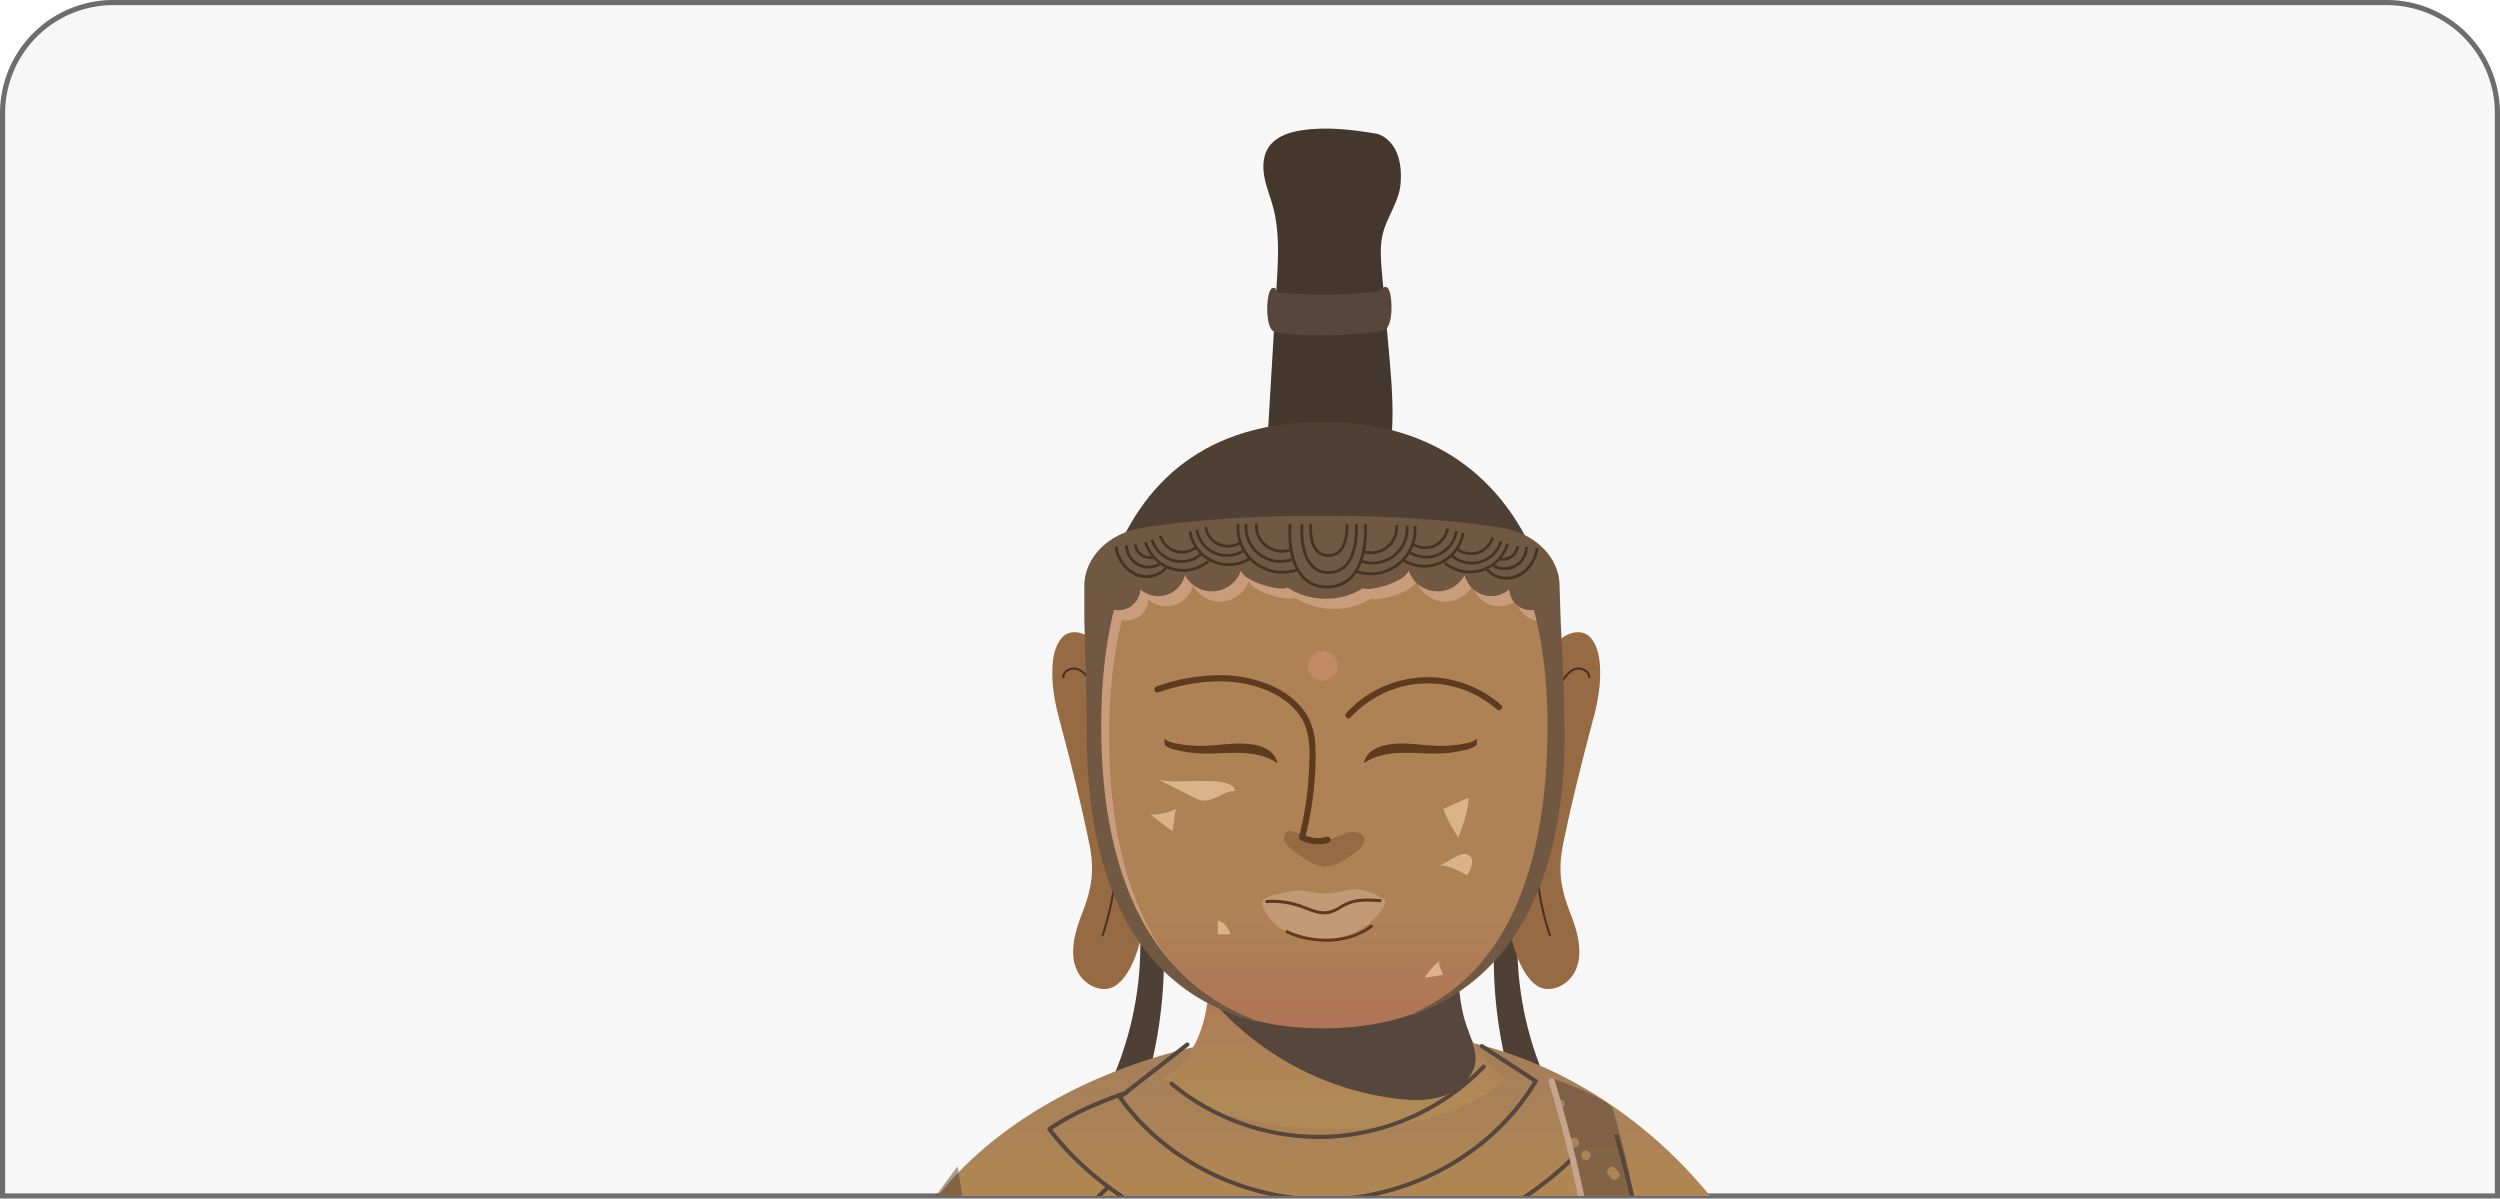 <svg xmlns="http://www.w3.org/2000/svg" width="967.99" height="464.062"><defs><linearGradient id="b" x1=".5" y1=".847" x2=".5" y2="-.096" gradientUnits="objectBoundingBox"><stop offset=".01" stop-color="#af7356"/><stop offset=".52" stop-color="#c79545"/><stop offset="1" stop-color="#9a7761"/></linearGradient><linearGradient id="c" x1=".5" y1=".142" x2=".5" y2=".831" gradientUnits="objectBoundingBox"><stop offset=".01" stop-color="#af7356"/><stop offset="1" stop-color="#af8956"/></linearGradient><linearGradient id="d" x1=".5" y1="1.025" x2=".5" y2=".746" gradientUnits="objectBoundingBox"><stop offset=".01" stop-color="#af7356"/><stop offset="1" stop-color="#af8256"/></linearGradient><clipPath id="a"><path data-name="패스 14034" d="M43.818.99h880.344a42.843 42.843 0 0 1 42.828 42.828v419.244H.99V43.818A42.855 42.855 0 0 1 43.818.99z" transform="translate(-.99 -.99)" fill="none"/></clipPath></defs><g data-name="그룹 5304"><path data-name="패스 13967" d="M43.823.995h880.344a42.843 42.843 0 0 1 42.828 42.828v419.244h-966V43.823A42.855 42.855 0 0 1 43.823.995z" fill="#f7f7f7" stroke="#6d6d6d" stroke-miterlimit="10" stroke-width="1.99"/><g data-name="그룹 5303" clip-path="url(#a)" transform="translate(.995 .995)"><g data-name="그룹 5302" transform="translate(270.29 48.798)"><path data-name="패스 13968" d="M169.369 300.932a130.237 130.237 0 0 1-9.812 66.773q7.081-1.042 14.162-2.075a178.011 178.011 0 0 0 5.463-53.534z" fill="#4f4035"/><path data-name="패스 13969" d="M317.124 300.932a130.237 130.237 0 0 0 9.812 66.773q-7.081-1.042-14.162-2.075a178.012 178.012 0 0 1-5.463-53.534z" fill="#4f4035"/><path data-name="패스 13970" d="M575.466 422.42c39.963 7.109 76.185 30.674 101.511 62.4s40.1 71.17 45.207 111.447c3.493 27.514 2.7 55.8 10.583 82.4 4.273 14.428 11.05 28.114 14.019 42.866 5.139 25.5-1.437 51.859-.228 77.841a130.478 130.478 0 0 0 20.215 63.7l-481.782 17.2a595.328 595.328 0 0 0 18.33-189.089c-1.028-15.989-2.57-32.739 3.845-47.424s24.888-28.97 24.888-28.97 6.662-41.533 12.039-66.516 18.159-47.615 34.6-67.182c39.335-46.825 104.042-56.656 104.042-56.656l92.736-2z" transform="translate(-284.99 -70.133)" fill="url(#b)"/><g data-name="그룹 5295"><path data-name="패스 13971" d="M166.075 231.227c-2.113-6.186-6.748-19.472-9.508-25.906-1.294-3.065-2.332-5.425-5.111-7.671-2.988-2.474-7.585-3.845-10.821-1.256-4.7 4.2-4.673 12.658-4.33 18.549a80.524 80.524 0 0 0 2.208 12.363c4.207 15.894 8.3 31.816 11.621 47.91 2.684 11.925 1.456 19.044-3.055 30.265-2.379 6.548-4.406 14.295-1.171 20.843 2.474 5.016 9.022 8.67 14.295 5.815 8.356-5.139 11.839-22.622 12.1-31.911l-6.224-68.99z" fill="#966a42"/><path data-name="패스 13972" d="M163.668 243.696a120.788 120.788 0 0 0-12.9-29.047c-1.256-2.046-2.8-4.3-5.12-5.035a4.256 4.256 0 0 0-3.835.828 2.474 2.474 0 0 0-.971 2.265l-.79.114a3.242 3.242 0 0 1 1.247-2.988 5.04 5.04 0 0 1 4.6-.98c2.589.818 4.226 3.207 5.558 5.377a121.3 121.3 0 0 1 12.982 29.237l-.771.228z" fill="#473121"/><path data-name="패스 13973" d="m155.92 312.753-.761-.257a100.8 100.8 0 0 0 5.339-35.252l.8-.019a101.519 101.519 0 0 1-5.387 35.528z" fill="#473121"/></g><path data-name="패스 13974" d="M605.557 435.351s-13.857 19.815-65.6 19.815-66.744-19.815-66.744-19.815 24.535-9.974 15.751-57.931h103.744c-16.94 39.068 12.849 57.931 12.849 57.931z" transform="translate(-294.076 -67.96)" fill="url(#c)"/><path data-name="패스 13975" d="M261.943 2.037C252.331.4 242.49-.79 232.843.647c-4.93.733-10.155 2.427-12.915 6.576-2.179 3.283-2.379 7.538-1.666 11.421s2.246 7.557 3.283 11.354c2.684 9.774 2.1 20.11 1.5 30.227q-1.827 30.936-3.664 61.872a2.115 2.115 0 0 0 2.484 2.836q22.442-.385 44.864 1.066c2.122-13.21.914-26.705-.276-40.03q-1.328-15-2.627-30.008c-.39-4.464-.771-8.994-.067-13.419 1.18-7.414 6.672-13.79 7.262-21.281 1.323-17-9.089-19.234-9.089-19.234z" fill="#44372e"/><path data-name="패스 13976" d="M197.311 336.66a112.911 112.911 0 0 0 72.16 38.948c5.967.714 12.154.923 17.854-.961s10.888-6.224 12.42-12.039c1.466-5.577-2.789-12.515-4.483-19.625a75.694 75.694 0 0 1-1.875-17.122l-96.076 10.79z" fill="#56463b"/><g data-name="그룹 5296"><path data-name="패스 13977" d="M318.389 231.227c2.113-6.186 6.748-19.472 9.508-25.906 1.294-3.065 2.332-5.425 5.111-7.671 2.988-2.474 7.585-3.845 10.821-1.256 4.7 4.2 4.673 12.658 4.33 18.549a80.524 80.524 0 0 1-2.208 12.363c-4.207 15.894-8.3 31.816-11.621 47.91-2.684 11.925-1.456 19.044 3.055 30.265 2.379 6.548 4.406 14.295 1.171 20.843-2.474 5.016-9.022 8.67-14.295 5.815-8.356-5.139-11.839-22.622-12.1-31.911l6.224-68.99z" fill="#966a42"/><path data-name="패스 13978" d="m320.797 243.696-.771-.228a121.294 121.294 0 0 1 12.982-29.237c1.332-2.17 2.969-4.559 5.558-5.377a5.046 5.046 0 0 1 4.6.98 3.251 3.251 0 0 1 1.247 2.988l-.79-.114a2.5 2.5 0 0 0-.971-2.265 4.25 4.25 0 0 0-3.835-.828c-2.322.733-3.864 2.979-5.12 5.035a119.888 119.888 0 0 0-12.9 29.047z" fill="#473121"/><path data-name="패스 13979" d="M328.544 312.753a101.519 101.519 0 0 1-5.387-35.528l.8.019a100.862 100.862 0 0 0 5.339 35.252l-.761.257z" fill="#473121"/></g><path data-name="패스 13980" d="M618.681 234.411c5.844 16.988 8.47 36.594 8.47 57.475 0 64.85-25.363 117.414-93.612 117.414s-91.47-52.564-91.47-117.414c0-22 2.674-42.6 8.88-60.206l167.732 2.731z" transform="translate(-292.573 -60.925)" fill="url(#d)"/><path data-name="패스 13981" d="M158.376 170.765c12.077-34.272 37.507-57.208 82.591-57.208s72.835 24.164 85.141 59.94l-167.732-2.732z" fill="#4f4035"/><path data-name="패스 13982" d="M325.766 184.136a101.127 101.127 0 0 0-1.694-10.669c-.809-4.064-1.685-8.147-2.246-12.268a31.778 31.778 0 0 0-8.651-2.684c-14.752-2.351-37.365-4.635-69.533-4.635s-54.781 2.284-69.533 4.635c-13.067 2.084-22.47 11.563-22.47 22.546v13.37s.933 28.095.933 43.694c0 36.527 10.279 67.82 29.208 88.586 1.8-.276 1.114-.324 2.912-.581-13.81-16.122-26.515-43.532-26.515-90.909 0-16.027 1.532-31.236 4.949-44.959a8.46 8.46 0 0 0 10.192-7.886 10.618 10.618 0 0 0 17.274-5.539 11.844 11.844 0 0 0 21.69-1.78c1.2 4.483 15.675 8.223 18.045 6.624a26.937 26.937 0 0 0 14.79 4.292 26.482 26.482 0 0 0 14.419-4.054c2.3 1.437 16.455-2.379 17.664-6.862a11.844 11.844 0 0 0 21.69 1.78 10.618 10.618 0 0 0 17.274 5.539 8.451 8.451 0 0 0 9.546 7.995c.1.362.171.723.266 1.085a69.455 69.455 0 0 0-.209-7.319z" fill="#c99c7b"/><path data-name="패스 13983" d="m333.027 191.379-.457-14.276c0-10.983-9.4-20.462-22.47-22.546-14.752-2.351-37.365-4.635-69.533-4.635s-54.781 2.284-69.533 4.635c-13.067 2.084-22.47 11.563-22.47 22.546v13.372s.933 28.095.933 43.694c0 55.762 18.159 99.836 66.354 111.828-3.693-3.559-60.749-14.342-60.749-114.73 0-16.027 1.532-31.236 4.949-44.959a8.46 8.46 0 0 0 10.193-7.89 10.618 10.618 0 0 0 17.274-5.539 11.844 11.844 0 0 0 21.69-1.78c1.2 4.483 15.675 8.223 18.045 6.624a26.937 26.937 0 0 0 14.79 4.292 26.482 26.482 0 0 0 14.419-4.054c2.3 1.437 16.455-2.379 17.664-6.862a11.844 11.844 0 0 0 21.69 1.78 10.618 10.618 0 0 0 17.274 5.539 8.451 8.451 0 0 0 9.546 7.994c3.607 13.7 5.263 28.866 5.263 44.855 0 98.266-50.613 108.506-52.964 112.294 42.551-15.019 59.639-56.886 59.639-109.392 0-15.256-1.551-42.79-1.551-42.79z" fill="#705843"/><path data-name="패스 13984" d="M250.37 272.656c-2.141.619-4.092 1.818-6.243 2.389-4.3 1.133-8.822-.4-12.877-2.227-1.361-.609-3-1.247-4.254-.457a2.982 2.982 0 0 0-.866 3.588 7.911 7.911 0 0 0 2.579 3.007 55.986 55.986 0 0 0 6.063 4.264 15.333 15.333 0 0 0 5.663 2.36c4.587.666 8.851-2.237 12.572-5a13.653 13.653 0 0 0 3.131-2.874c3.074-4.349-2.208-6.091-5.767-5.063z" fill="#966a42"/><path data-name="패스 13985" d="M177.154 218.302c13.067-4.473 27.752-6.253 40.934-1.237 5.568 2.113 10.954 5.625 14.228 10.688 3.969 6.12 3.55 13.81 3.236 20.8a125.526 125.526 0 0 1-3.854 25.569 1.23 1.23 0 0 0 .552 1.361 15.167 15.167 0 0 0 10.8 1.066 1.204 1.204 0 0 0-.638-2.322 12.553 12.553 0 0 1-8.946-.828c.181.457.371.9.552 1.361a128.693 128.693 0 0 0 3.807-23.688 101.367 101.367 0 0 0 .181-12.144 25.888 25.888 0 0 0-2.493-10.45c-2.827-5.606-8.061-9.774-13.657-12.41a49.445 49.445 0 0 0-20.976-4.435 75.209 75.209 0 0 0-24.364 4.349c-1.456.495-.828 2.827.638 2.322z" fill="#5e3a1e"/><path data-name="패스 13986" d="M251.648 228.011a41.09 41.09 0 0 1 20.4-12.077 40.616 40.616 0 0 1 36.232 8.965c1.161 1.018 2.865-.676 1.7-1.7a43.711 43.711 0 0 0-23.732-10.535 43 43 0 0 0-36.3 13.657c-1.047 1.142.647 2.846 1.7 1.7z" fill="#5e3a1e"/><path data-name="패스 13987" d="M223.265 245.704c-4.007-2.865-9.317-3.826-14.419-3.978s-10.2.428-15.3.209a49.39 49.39 0 0 1-10.241-1.532c-1.437-.371-2.979-.9-3.7-2.065l.029-2.294c.8 1.133 2.36 1.589 3.816 1.894a49.348 49.348 0 0 0 10.307 1.066c5.1-.01 10.155-.933 15.266-.9 13.962.076 14.257 7.6 14.257 7.6z" fill="#5e3a1e"/><path data-name="패스 13988" d="M256.889 245.704c4.007-2.865 9.317-3.826 14.419-3.978s10.2.428 15.3.209a49.39 49.39 0 0 0 10.241-1.532c1.437-.371 2.979-.9 3.7-2.065l-.029-2.294c-.8 1.133-2.36 1.589-3.816 1.894a49.348 49.348 0 0 1-10.307 1.066c-5.1-.01-10.155-.933-15.266-.9-13.962.076-14.257 7.6-14.257 7.6z" fill="#5e3a1e"/><g data-name="그룹 5297"><path data-name="패스 13989" d="M240.434 296.221c3.16.209 7.214-.733 10.3-1.475 5.2-1.237 13.41 2.674 14.3 4.283s-7.147 14.98-24.735 14.98-22.87-11.63-22.87-14.3 7.785-3.569 10.726-4.33c4.54-1.18 8.147.59 12.268.857z" fill="#c19b76"/><path data-name="패스 13990" d="M219.211 299.866a32.42 32.42 0 0 1 11.839 1.418c3.559 1.075 7.1 3.084 10.916 2.95 3.721-.133 6.319-2.912 9.708-4.026 3.655-1.209 7.6-.933 11.383-.676.771.057.771-1.152 0-1.2-3.664-.247-7.452-.485-11.04.523a19.405 19.405 0 0 0-4.749 2.2 11.1 11.1 0 0 1-5.3 1.98c-3.912.143-7.623-2.075-11.307-3.112a33.251 33.251 0 0 0-11.449-1.256c-.771.057-.771 1.266 0 1.2z" fill="#5e3a1e"/><path data-name="패스 13991" d="M226.749 311.467a30.787 30.787 0 0 0 11.116 3.065 31.761 31.761 0 0 0 18.854-3.1 19.506 19.506 0 0 0 3.407-2.208c.59-.495-.257-1.342-.847-.847a24.7 24.7 0 0 1-9.374 4.416 35.459 35.459 0 0 1-19.054-.961 20.022 20.022 0 0 1-3.483-1.4c-.676-.371-1.285.666-.609 1.037z" fill="#5e3a1e"/></g><circle data-name="타원 27" cx="5.71" cy="5.71" r="5.71" transform="translate(235.171 202.343)" fill="#c18a65"/><path data-name="패스 13992" d="M241.09 415.473c-31.226 0-62.071-15.427-79.412-39.972a.805.805 0 0 1 .162-1.094l26.115-20.4a.8.8 0 1 1 .98 1.266l-25.506 19.929c17.788 24.7 49.566 39.83 81.23 38.6 31.645-1.218 62.014-18.749 77.594-44.731l-20.215-13.124a.805.805 0 0 1 .876-1.351l20.862 13.543a.8.8 0 0 1 .257 1.075c-15.742 26.8-46.872 44.931-79.307 46.178a91.865 91.865 0 0 1-3.636.067z" fill="#56463b"/><path data-name="패스 13993" d="M241.671 437.933c-42.171 0-83.847-19.31-107.259-50.013a.772.772 0 0 1-.152-.609.788.788 0 0 1 .324-.533c11.811-8.451 29.9-14.19 30.084-14.247a.803.803 0 1 1 .485 1.532c-.171.057-17.35 5.51-28.961 13.543 24.117 31.1 67.315 50.156 110.324 48.633 33.805-1.209 67.687-15.513 90.633-38.259a.801.801 0 1 1 1.133 1.133c-23.232 23.022-57.513 37.507-91.708 38.726-1.637.057-3.274.086-4.9.086z" fill="#56463b"/><g data-name="그룹 5298" opacity=".5"><path data-name="패스 13994" d="M369.992 514.88a14.06 14.06 0 0 1-.609-.076.667.667 0 0 1-.133-.029.837.837 0 0 1-.143-.048h-.019a1.684 1.684 0 0 1-1.256.514 1.844 1.844 0 0 1-.038-3.683l.124-.162a1.685 1.685 0 0 1 2.313-.19h.038a1.474 1.474 0 0 1 .295.038 543.78 543.78 0 0 0-.695-26.762c-.714.79-1.437 1.57-2.122 2.389a1.846 1.846 0 0 1-3.15-1.3 1.965 1.965 0 0 1 .542-1.3c1.428-1.713 2.96-3.331 4.445-5-.152-2.5-.324-4.949-.5-7.376a1.91 1.91 0 0 1-.238-3.093c-4.454-55.409-15.9-89.871-15.9-89.871-6.253-5.6-23.707-11.326-23.707-11.326s1.085 2.731 2.779 8.033c.209.029.428.048.628.1a5.276 5.276 0 0 1 1 .381 1.838 1.838 0 0 1 .657 2.522 1.306 1.306 0 0 1-.476.514 1.435 1.435 0 0 1-.628.333 289.263 289.263 0 0 1 3.207 11.563c.038-.019.067-.057.1-.067a1.407 1.407 0 0 1 .714-.162h1.047a1.872 1.872 0 0 1 .933.247l.371.286a1.826 1.826 0 0 1 .476.818l.067.495a1.407 1.407 0 0 1-.162.714 1.348 1.348 0 0 1-.381.59 2.059 2.059 0 0 1-1.3.542h-.99c6.177 25.04 13.7 67.078 14.067 123.981a2.035 2.035 0 0 1 .01 1.618A756.319 756.319 0 0 1 341.11 645c7.357-2.265 12.382-9.327 14.571-16.7a89.186 89.186 0 0 0 3.816-21.833c.971-20.367 8.908-40.934 10.126-61.281.171-2.9.314-5.777.447-8.623l-.124.029a5.293 5.293 0 0 1-1.4.209 1.873 1.873 0 0 1-.933-.247l-.371-.286a1.827 1.827 0 0 1-.476-.818c-.019-.162-.048-.324-.067-.495a1.407 1.407 0 0 1 .162-.714 1.348 1.348 0 0 1 .381-.59 2.059 2.059 0 0 1 1.3-.542h.067a10.032 10.032 0 0 1 1.589-.333q.343-9.165.371-17.921a1.477 1.477 0 0 1-.3.029h-.276zm-11.049-67.829.286-.371a1.774 1.774 0 0 1 2.018-.381 1.348 1.348 0 0 1 .59.381l.048.048.3.3a1.826 1.826 0 0 1 .476.818l.067.495a4 4 0 0 1-1.846 2.893 1.752 1.752 0 0 1-1.751-2.056 1.833 1.833 0 0 1-.381-.695c-.019-.162-.048-.324-.067-.495a1.873 1.873 0 0 1 .247-.933zm.895 14.742a1.847 1.847 0 0 1 0 3.693 1.85 1.85 0 0 1-.001-3.695zm-3.528 70.028a1.656 1.656 0 0 1 0 1.428 1.348 1.348 0 0 1-.381.59c-.076.076-.152.171-.228.247a1.467 1.467 0 0 1-.181.419l-.285.371a1.826 1.826 0 0 1-.818.476c-.162.019-.324.048-.495.067a1.407 1.407 0 0 1-.714-.162 1.347 1.347 0 0 1-.59-.381 2.058 2.058 0 0 1-.542-1.3v-.076c.019-.162.038-.352.067-.514v-.029a2.865 2.865 0 0 1 .228-.562 1.483 1.483 0 0 1 .152-.266 6.6 6.6 0 0 1 .5-.628c.086-.1.181-.181.266-.276a1.826 1.826 0 0 1 .818-.476c.162-.019.324-.048.495-.067a1.873 1.873 0 0 1 .933.247l.371.286a1.4 1.4 0 0 1 .381.59zM342.792 399.37a1.847 1.847 0 0 1 0-3.693 1.847 1.847 0 0 1 0 3.693zm8.309 4.911c-.019-.162-.048-.324-.067-.495a1.873 1.873 0 0 1 .247-.933l.286-.371a1.774 1.774 0 0 1 2.018-.381 1.348 1.348 0 0 1 .59.381 7.458 7.458 0 0 1 .523.571 7.088 7.088 0 0 1 .809 1.19 1.779 1.779 0 0 1 .247.933c-.019.162-.048.324-.067.495a1.879 1.879 0 0 1-.476.818l-.371.285a2.1 2.1 0 0 1-1.418.19 2.109 2.109 0 0 1-1.1-.847 4.661 4.661 0 0 0-.362-.59c-.124-.143-.257-.3-.39-.428a1.827 1.827 0 0 1-.476-.818zm1.884 213.491a1.9 1.9 0 0 1-.542 1.3 1.838 1.838 0 0 1-2.608 0 1.973 1.973 0 0 1-.542-1.3v-3.131a1.9 1.9 0 0 1 .542-1.3 1.838 1.838 0 0 1 2.608 0 1.9 1.9 0 0 1 .542 1.3zm3.721-21.252a2.251 2.251 0 0 1-.1.419 7.417 7.417 0 0 1-.381.895 1.862 1.862 0 0 1-.666.666c-.143.067-.3.124-.438.19a1.9 1.9 0 0 1-.98 0c-.143-.067-.295-.124-.438-.19a1.306 1.306 0 0 1-.514-.476 1.436 1.436 0 0 1-.333-.628 2.1 2.1 0 0 1 .152-1.342c.048-.124.076-.257.114-.381 0-.162.019-.333.019-.495a1.873 1.873 0 0 1 .247-.933l.286-.371a1.827 1.827 0 0 1 .818-.476c.162-.019.324-.048.495-.067a1.407 1.407 0 0 1 .714.162 1.348 1.348 0 0 1 .59.381 2.059 2.059 0 0 1 .542 1.3 8.12 8.12 0 0 1-.1 1.361zm1.742-15.523a1.847 1.847 0 0 1 0-3.693 3.405 3.405 0 0 1 0 3.693zm2.379-8.442a1.348 1.348 0 0 1-.381.59 2.059 2.059 0 0 1-1.3.542 2.3 2.3 0 0 1-.666-.1 4.942 4.942 0 0 1-.619-.247.154.154 0 0 1-.067-.038c-.019 0-.048-.019-.067-.019a1.919 1.919 0 0 1-.552-.2l-.371-.286a1.826 1.826 0 0 1-.476-.818c-.019-.162-.048-.324-.067-.495a1.407 1.407 0 0 1 .162-.714 1.348 1.348 0 0 1 .381-.59 2.058 2.058 0 0 1 1.3-.543 2.3 2.3 0 0 1 .666.1 4.933 4.933 0 0 1 .619.247.154.154 0 0 1 .067.038c.019 0 .048.019.067.019a1.92 1.92 0 0 1 .552.2l.371.286a1.827 1.827 0 0 1 .476.818c.019.162.048.324.067.495a1.407 1.407 0 0 1-.162.715zm1.447-104.157a1.847 1.847 0 0 1 0 3.693 1.847 1.847 0 0 1 0-3.693zm.59 38.735a1.9 1.9 0 0 1 .542-1.3 1.838 1.838 0 0 1 2.608 0 1.9 1.9 0 0 1 .542 1.3c0 .495 0 .98.048 1.475a3.286 3.286 0 0 0 .171.685 1.933 1.933 0 0 1 .124.619c-.019.162-.048.324-.067.495a1.889 1.889 0 0 1-.847 1.1 2.1 2.1 0 0 1-1.418.19 2.109 2.109 0 0 1-1.1-.847 4.889 4.889 0 0 1-.39-1.018 9.1 9.1 0 0 1-.162-1.123c-.048-.523-.048-1.047-.048-1.57zm1.846 49.858a1.847 1.847 0 0 1 0-3.693 1.847 1.847 0 0 1 0 3.693z" fill="#564235"/></g><path data-name="패스 13995" d="M65.46 572.031a.8.8 0 0 1-.4-1.5 121.037 121.037 0 0 0 52.916-61.11c4.254-11.059 6.881-22.87 9.422-34.291 1.332-6 2.712-12.2 4.311-18.235 5.872-22.156 14.009-37.3 25.6-47.653a.803.803 0 1 1 1.066 1.2c-11.345 10.136-19.329 25.03-25.116 46.872-1.589 6.005-2.969 12.192-4.292 18.168-2.551 11.478-5.187 23.346-9.489 34.519a122.641 122.641 0 0 1-53.63 61.938.826.826 0 0 1-.39.1z" fill="#56463b"/><path data-name="패스 13996" d="M359.957 704.93a1.193 1.193 0 0 1-1.028-.581c-11.43-18.968-17.15-43.408-16.979-72.645.1-16.9 2.018-33.957 3.864-50.451.895-7.937 1.818-16.151 2.522-24.231a496.4 496.4 0 0 0-19.979-187.813 1.202 1.202 0 0 1 2.3-.7 498.9 498.9 0 0 1 20.081 188.736c-.714 8.109-1.637 16.332-2.532 24.288-1.846 16.436-3.759 33.425-3.854 50.2-.162 28.78 5.434 52.8 16.636 71.389a1.2 1.2 0 0 1-1.028 1.827z" fill="#c6a48d"/><path data-name="패스 13997" d="M368.451 676.949a.8.8 0 0 1-.685-.381c-8.527-13.914-12.3-31.75-11.183-52.982.695-13.238 3.122-26.477 5.472-39.287.885-4.806 1.8-9.774 2.6-14.676a407.54 407.54 0 0 0-10.821-179.352.804.804 0 1 1 1.542-.457 409.287 409.287 0 0 1 10.859 180.057c-.809 4.911-1.723 9.888-2.608 14.7-2.341 12.753-4.768 25.944-5.453 39.078-1.095 20.909 2.589 38.421 10.954 52.059a.8.8 0 0 1-.267 1.1.84.84 0 0 1-.419.114z" fill="#56463b"/><path data-name="패스 13998" d="M125.989 743.418c-3.2-10.583-2.4-21.833-1.332-32.8 3.236-33.263 12.4-71.322 6.11-104.195-3.512-18.359-14.381-31.683-16.96-50.184a88.029 88.029 0 0 1-.8-10.336 1.67 1.67 0 0 1-.666-1.39v-6.719a2.1 2.1 0 0 1-.238.048 1.847 1.847 0 0 1 0-3.693 2.532 2.532 0 0 1 .266.029 77.8 77.8 0 0 1 2.132-17.464 1.618 1.618 0 0 1 1.342-1.285 42 42 0 0 1 1.437-9.156 1.64 1.64 0 0 1 .352-.676c-.019-.1-.048-.219-.067-.314a1.717 1.717 0 0 1-1.285.552 1.86 1.86 0 0 1-1.846-1.846c.6-5.006-.581-9.793-2.532-14.381a1.89 1.89 0 0 1 .666-2.522 1.74 1.74 0 0 1 .5-.162 1.86 1.86 0 0 1-.029-.324c0-.162-.01-.314-.019-.476a.8.8 0 0 0-.048-.162c-.019-.038-.048-.076-.067-.114a.139.139 0 0 0-.019-.029 1.92 1.92 0 0 1-.543-1.3 1.86 1.86 0 0 1 .543-1.3 1.59 1.59 0 0 1 .352-.228c-.076-.409-.152-.837-.228-1.256-.038-.038-.1-.048-.133-.086a2.059 2.059 0 0 1-.542-1.3c0-.162-.01-.314-.019-.476a.806.806 0 0 0-.048-.162c-.019-.038-.048-.076-.067-.114a.138.138 0 0 0-.019-.029 1.965 1.965 0 0 1-.542-1.3 1.8 1.8 0 0 1 .514-1.266c-.19-1.056-.381-2.141-.571-3.207a2.129 2.129 0 0 1-1.114-.19 11.206 11.206 0 0 1-2.95-2.2 1.736 1.736 0 0 1-.324-.324 13.3 13.3 0 0 1-3.141-6.234 1.9 1.9 0 0 1 1.285-2.275 1.865 1.865 0 0 1 2.275 1.285 11.925 11.925 0 0 0 .324 1.275c.057.19.124.371.19.552.038.1.067.181.1.276a13.228 13.228 0 0 0 .7 1.3c.438-.447.847-.9 1.256-1.38-.914-5.215-1.818-10.526-2.712-15.751a1.965 1.965 0 0 1-.495-.19l-.371-.286a1.826 1.826 0 0 1-.476-.818c-.019-.162-.048-.324-.067-.495a1.407 1.407 0 0 1 .162-.714 1.348 1.348 0 0 1 .381-.59 1.3 1.3 0 0 1 .3-.2 54.607 54.607 0 0 1-.086-.495 1.569 1.569 0 0 1-.514-.552 11.976 11.976 0 0 1-1.647-5.111 1.92 1.92 0 0 1 .543-1.3 1.4 1.4 0 0 1 .4-.267c-.1-.552-.19-1.113-.276-1.666a2 2 0 0 1-1.589.9 1.377 1.377 0 0 1-.286-.057c.01.1.038.2.038.3a1.92 1.92 0 0 1-.542 1.3 1.861 1.861 0 0 1-1.3.542 1.408 1.408 0 0 1-.714-.162 1.348 1.348 0 0 1-.59-.381 1.847 1.847 0 0 1-.5-1.142 1.19 1.19 0 0 0 .029.181 2.3 2.3 0 0 0-.1-.343c-.076-.152-.152-.3-.219-.457a6.2 6.2 0 0 1-.314-.79 3.189 3.189 0 0 1-.114-.847 1.9 1.9 0 0 1 .542-1.3 1.861 1.861 0 0 1 1.3-.542 1.407 1.407 0 0 1 .714.162c.019 0 .029.019.048.029-.761-6.833-1.865-13.733-1.209-20.614a2.116 2.116 0 0 1 .752-1.437c-1.1-6.757-1.78-10.964-1.78-10.964s-35.309 45.74-44.931 75.424c-4.473 13.79 8.014 49.9 20.443 82.981a1.826 1.826 0 0 1 3.464.828c0 .685.029 1.37.1 2.046a12.34 12.34 0 0 0 .247 1.532 17.452 17.452 0 0 0 .457 1.713c.086.276.181.552.286.818.038.1.086.209.124.314.019.038.038.1.057.124a18.451 18.451 0 0 0 1.685 2.95 10.331 10.331 0 0 0 .885 1.133c.381.447.78.866 1.19 1.285 1.675 1.685-.933 4.3-2.608 2.608-.038-.038-.067-.076-.1-.114 1.818 4.768 3.569 9.393 5.206 13.752a1.9 1.9 0 0 1 1.77-1.485 1.873 1.873 0 0 1 1.846 1.846c0 .266.029.533.048.8a7.285 7.285 0 0 0 .39 1.4 17.468 17.468 0 0 0 1.4 2.427 1.862 1.862 0 0 1-.666 2.522 1.894 1.894 0 0 1-1.418.19 1.765 1.765 0 0 1-.647-.343c3.379 9.289 5.929 16.988 6.948 22.042a26.974 26.974 0 0 1 1.637 2.76 24.3 24.3 0 0 1 1.294 3.188 1.577 1.577 0 0 1-.086 1.2 1.153 1.153 0 0 1 .086.19c1.475 5.149 3.388 10.164 4.873 15.313a1.647 1.647 0 0 1-.59 1.856q1.67 4.683 3.35 9.365a1.814 1.814 0 0 1 .818.019 1.861 1.861 0 0 1 1.1.847c.476.942.942 1.884 1.418 2.827a1.823 1.823 0 0 1 .818 1.808 2 2 0 0 1 .038.952 1.89 1.89 0 0 1-.847 1.1 1.823 1.823 0 0 1-.695.238c.124.4.257.79.381 1.19a1.66 1.66 0 0 1 1.114.371c.209-.6.419-1.2.657-1.789a1.9 1.9 0 0 1 2.275-1.285 1.854 1.854 0 0 1 1.285 2.275 49.585 49.585 0 0 0-1.884 5.872 20.589 20.589 0 0 1 1.171 4.787 1.8 1.8 0 0 1 .771 1.38c.076 1.047.162 2.1.238 3.15l.162.029a2.349 2.349 0 0 1 .276.1 5.415 5.415 0 0 1 .676.3 4.408 4.408 0 0 1 .885.685 1.921 1.921 0 0 1 .542 1.3 1.861 1.861 0 0 1-.542 1.3 1.808 1.808 0 0 1-1.7.495c.276 4.121.457 8.242.438 12.363a1.844 1.844 0 0 1-.038 3.683h-.048a77.649 77.649 0 0 1-1.1 10.688c-.742 4.121-1.723 8.232-2.579 12.353a1.725 1.725 0 0 1 .942-.285 1.847 1.847 0 0 1 0 3.693 1.628 1.628 0 0 1-1.456-.79 84.033 84.033 0 0 0-.99 6.51 1.685 1.685 0 0 1 1.056-.371 1.847 1.847 0 0 1 0 3.693 1.718 1.718 0 0 1-1.085-.381c.019 1.38.1 2.76.2 4.13.029.029.067.029.1.057a2.059 2.059 0 0 1 .542 1.3v2.084a1.765 1.765 0 0 1-.152.7c.238 1.513.542 3.007.923 4.483a42.456 42.456 0 0 0 1.646 3.4 24.921 24.921 0 0 1 .914-2.817 1.882 1.882 0 0 1 2.275-1.285 1.858 1.858 0 0 1 1.285 2.275 28.707 28.707 0 0 0-1.656 6.215 8.809 8.809 0 0 1 1.028-.638 1.821 1.821 0 0 1 1.865 0 11.731 11.731 0 0 1 5.09 9.956 1.68 1.68 0 0 1-.581 1.342c7.09 5.2 16.531 7.481 24.612 4.083-11.259-2.95-19.244-12.9-22.432-23.479zM89.139 445.3a1.847 1.847 0 0 1 0-3.693 1.847 1.847 0 0 1 0 3.693zm6.262-25.049a1.847 1.847 0 0 1 0-3.693 1.848 1.848 0 0 1 0 3.697zm7.414 88.615a1.872 1.872 0 0 1-.247.933l-.285.371a1.826 1.826 0 0 1-.818.476c-.162.019-.324.048-.495.067a1.408 1.408 0 0 1-.714-.162 1.348 1.348 0 0 1-.59-.381 2.059 2.059 0 0 1-.542-1.3v-.695a1.873 1.873 0 0 1 .247-.933l.286-.371a1.826 1.826 0 0 1 .818-.476l.495-.067a1.407 1.407 0 0 1 .714.162 1.348 1.348 0 0 1 .59.381 2.059 2.059 0 0 1 .542 1.3zm-1.152-55.21a1.407 1.407 0 0 1-.714-.162 1.348 1.348 0 0 1-.59-.381 2.059 2.059 0 0 1-.542-1.3l.001-2.088a1.9 1.9 0 0 1 .542-1.3 1.861 1.861 0 0 1 1.3-.542 1.407 1.407 0 0 1 .714.162 1.348 1.348 0 0 1 .59.381 2.059 2.059 0 0 1 .542 1.3v2.084a1.9 1.9 0 0 1-.542 1.3 1.86 1.86 0 0 1-1.3.545zm3.483 4.654a1.847 1.847 0 0 1 0 3.693 1.847 1.847 0 0 1 .001-3.693zm6.957 45.93a1.873 1.873 0 0 1 .933.247l.371.286a1.826 1.826 0 0 1 .476.818l.067.495a1.407 1.407 0 0 1-.162.714 1.348 1.348 0 0 1-.381.59 2.059 2.059 0 0 1-1.3.542h-.695a1.873 1.873 0 0 1-.933-.247l-.371-.285a1.826 1.826 0 0 1-.476-.818c-.019-.162-.048-.324-.067-.495a1.407 1.407 0 0 1 .162-.714 1.347 1.347 0 0 1 .381-.59 2.058 2.058 0 0 1 1.3-.542zm-5.168-23.917a1.347 1.347 0 0 1 .381-.59.137.137 0 0 1 .019-.029.709.709 0 0 0 .067-.114c.019-.057.029-.1.048-.162 0-.162.019-.314.019-.476a1.9 1.9 0 0 1 .542-1.3 1.86 1.86 0 0 1 1.3-.542 1.407 1.407 0 0 1 .714.162 1.348 1.348 0 0 1 .59.381 2.059 2.059 0 0 1 .543 1.3c0 .19 0 .371-.01.562a7.106 7.106 0 0 1-.1.723 1.336 1.336 0 0 1-.057.267 2.349 2.349 0 0 1-.1.276 5.422 5.422 0 0 1-.3.676 4.154 4.154 0 0 1-.685.885 1.92 1.92 0 0 1-1.3.542 1.86 1.86 0 0 1-1.3-.542 1.774 1.774 0 0 1-.381-2.018zm.6 116.025a63.742 63.742 0 0 1-2.779-11.135 1.906 1.906 0 0 1 1.285-2.275 1.861 1.861 0 0 1 2.275 1.285 64.606 64.606 0 0 0 2.779 11.132 1.87 1.87 0 0 1-1.285 2.275 1.9 1.9 0 0 1-2.274-1.282zm2.484 51.46a1.847 1.847 0 0 1 0-3.693 1.847 1.847 0 0 1 .001 3.693zm.695-19.491a1.847 1.847 0 0 1 0-3.693 1.847 1.847 0 0 1 .001 3.692zm6.957 75.852a1.847 1.847 0 0 1 0-3.693 1.847 1.847 0 0 1 .001 3.693z" fill="#564235" opacity=".5"/><path data-name="패스 13999" d="M239.397 391.213a90.7 90.7 0 0 1-57.608-20.824.804.804 0 1 1 1.028-1.237 88.033 88.033 0 0 0 119.8-6.481.807.807 0 0 1 1.133-.019.79.79 0 0 1 .019 1.133 90.6 90.6 0 0 1-59.692 27.3 85.097 85.097 0 0 1-4.682.124z" fill="#56463b"/><path data-name="패스 14000" d="M176.783 251.766q6.881 3.526 13.762 7.043a11.733 11.733 0 0 0 3.407 1.323c4.511.733 8.461-3.769 13.029-3.626-1.1-7-24.6-1.875-30.2-4.74z" fill="#dbb38a"/><path data-name="패스 14001" d="M184.178 263.463a24.86 24.86 0 0 1-9.946 2.2l8.518 6.462c.343-2.532.676-5.063 1.018-7.6" fill="#dbb38a"/><path data-name="패스 14002" d="m200.224 306.614.029 5.368c1.608-.01 3.217-.029 4.825-.038a7.856 7.856 0 0 0-4.387-5.244" fill="#dbb38a"/><path data-name="패스 14003" d="M287.592 263.52a53.591 53.591 0 0 0 5.805 10.945c1.7-4.721 3.8-10.26 3.969-15.285-.742.162-9.85 4.121-9.765 4.34z" fill="#dbb38a"/><path data-name="패스 14004" d="M285.869 285.524c2.912-1.056 8.461 2.427 10.954 3.55 1.542-2.227 3.588-7.157-.476-8.185-2.426-.609-8.013 3.731-10.478 4.635z" fill="#dbb38a"/><path data-name="패스 14005" d="M286.402 322.137a19.269 19.269 0 0 0-5.91 6.653l7.109-1.142a14.039 14.039 0 0 1-1.8-5.339" fill="#dbb38a"/><g data-name="그룹 5301" fill="#473121"><path data-name="패스 14006" d="M242.5 178.008h-.219a12.577 12.577 0 0 1-9.612-4.15c-6.253-6.986-5.044-20.158-4.987-20.719l1.094.1c-.01.133-1.218 13.267 4.711 19.882a11.523 11.523 0 0 0 8.8 3.788h.2a12.029 12.029 0 0 0 9.175-3.759c6.167-6.614 5.177-19.786 5.168-19.92l1.095-.086c.048.562 1.047 13.79-5.453 20.757a13.086 13.086 0 0 1-9.974 4.111z"/><path data-name="패스 14007" d="M243.118 172.44h-.143a8.927 8.927 0 0 1-6.814-2.969c-4.806-5.33-3.9-15.884-3.864-16.332l1.094.1c0 .1-.9 10.526 3.588 15.5a7.878 7.878 0 0 0 6.015 2.608h.133a8.241 8.241 0 0 0 6.281-2.608c4.663-4.968 3.931-15.408 3.921-15.513l1.094-.086c.038.447.78 11.021-4.207 16.351a9.305 9.305 0 0 1-7.081 2.95z"/><path data-name="패스 14008" d="M243.059 165.864h-.1a6.184 6.184 0 0 1-4.73-2.056c-3.188-3.54-2.589-10.383-2.56-10.669l1.094.1c0 .067-.59 6.653 2.284 9.841a5.15 5.15 0 0 0 3.931 1.694 5.242 5.242 0 0 0 4.2-1.694c2.979-3.179 2.5-9.784 2.5-9.85l1.094-.086c.019.3.523 7.147-2.789 10.678a6.46 6.46 0 0 1-4.911 2.037z"/><g data-name="그룹 5299"><path data-name="패스 14009" d="M225.416 172.307a17.7 17.7 0 0 1-17.864-19.158l1.094.086a16.682 16.682 0 0 0 22.032 17.122l.352 1.037a17.287 17.287 0 0 1-5.625.914z"/><path data-name="패스 14010" d="M224.607 168.129a13.862 13.862 0 0 1-13.979-14.99l1.094.086a12.818 12.818 0 0 0 16.93 13.144l.352 1.037a13.513 13.513 0 0 1-4.4.714z"/><path data-name="패스 14011" d="M225.179 164.169a10.434 10.434 0 0 1-10.527-11.287l1.094.086a9.381 9.381 0 0 0 12.391 9.622l.352 1.037a10.28 10.28 0 0 1-3.31.542z"/><path data-name="패스 14012" d="M204.44 169.346a15.642 15.642 0 0 1-6.519-1.39 16.115 16.115 0 0 1-8.994-11.963l1.085-.162a14.659 14.659 0 0 0 22.27 10.231l.581.933a15.9 15.9 0 0 1-8.413 2.351z"/><path data-name="패스 14013" d="M203.716 165.835a12.243 12.243 0 0 1-5.111-1.094 12.612 12.612 0 0 1-7.043-9.374l1.085-.162a11.251 11.251 0 0 0 17.093 7.852l.581.933a12.52 12.52 0 0 1-6.6 1.846z"/><path data-name="패스 14014" d="M204.145 162.228a9.374 9.374 0 0 1-3.854-.818 9.525 9.525 0 0 1-5.311-7.071l1.085-.162a8.21 8.21 0 0 0 12.477 5.729l.581.933a9.388 9.388 0 0 1-4.968 1.39z"/><path data-name="패스 14015" d="M186.681 171.583a15.41 15.41 0 0 1-4.426-.638 16.154 16.154 0 0 1-10.545-10.631l1.056-.3a14.649 14.649 0 0 0 23.45 7.109l.7.838a16.1 16.1 0 0 1-10.241 3.626z"/><path data-name="패스 14016" d="M185.972 168.17a11.783 11.783 0 0 1-3.464-.5 12.656 12.656 0 0 1-8.261-8.328l1.056-.3a11.246 11.246 0 0 0 18 5.453l.7.838a12.636 12.636 0 0 1-8.031 2.837z"/><path data-name="패스 14017" d="M186.329 164.503a9.026 9.026 0 0 1-2.617-.381 9.511 9.511 0 0 1-6.224-6.281l1.056-.3a8.2 8.2 0 0 0 13.134 3.978l.7.838a9.534 9.534 0 0 1-6.053 2.141z"/><path data-name="패스 14018" d="M172.595 174a10.92 10.92 0 0 1-4.492-.952 14.3 14.3 0 0 1-7.8-11.2l1.085-.143a13.184 13.184 0 0 0 7.166 10.345c4.121 1.856 9.222.619 11.6-2.817l.9.628a10.279 10.279 0 0 1-8.459 4.139z"/><path data-name="패스 14019" d="M173.413 170.327a9.034 9.034 0 0 1-4.454-1.152 9.209 9.209 0 0 1-4.606-7.766l1.094-.019a7.965 7.965 0 0 0 11.982 6.767l.552.942a9.108 9.108 0 0 1-4.578 1.218z"/><path data-name="패스 14020" d="M174.033 166.673a6.283 6.283 0 0 1-6.291-5.606l1.085-.124a5.2 5.2 0 0 0 6.186 4.53l.219 1.075a5.727 5.727 0 0 1-1.209.124z"/></g><g data-name="그룹 5300"><path data-name="패스 14021" d="M259.269 172.917a17.587 17.587 0 0 1-5.625-.914l.352-1.037a16.682 16.682 0 0 0 22.032-17.112l1.094-.086a17.7 17.7 0 0 1-17.864 19.158z"/><path data-name="패스 14022" d="M260.087 168.738a13.773 13.773 0 0 1-4.4-.714l.352-1.037a12.818 12.818 0 0 0 16.931-13.143l1.094-.086a13.863 13.863 0 0 1-13.981 14.99z"/><path data-name="패스 14023" d="M259.507 164.769a9.987 9.987 0 0 1-3.312-.542l.352-1.037a9.381 9.381 0 0 0 12.391-9.622l1.095-.086a10.434 10.434 0 0 1-10.526 11.287z"/><path data-name="패스 14024" d="M280.245 169.956a16.042 16.042 0 0 1-8.423-2.354l.581-.933a14.663 14.663 0 0 0 22.28-10.241l1.085.162a16.136 16.136 0 0 1-8.994 11.963 15.642 15.642 0 0 1-6.519 1.39z"/><path data-name="패스 14025" d="M280.977 166.445a12.434 12.434 0 0 1-6.6-1.846l.581-.933a11.245 11.245 0 0 0 17.083-7.852l1.085.162a12.634 12.634 0 0 1-7.034 9.374 12.234 12.234 0 0 1-5.111 1.085z"/><path data-name="패스 14026" d="M280.549 162.838a9.364 9.364 0 0 1-4.968-1.39l.581-.933a8.21 8.21 0 0 0 12.477-5.729l1.085.162a9.547 9.547 0 0 1-5.311 7.071 9.224 9.224 0 0 1-3.854.818z"/><path data-name="패스 14027" d="M298.004 172.19a16.155 16.155 0 0 1-10.241-3.626l.7-.838a14.649 14.649 0 0 0 23.45-7.106l1.056.3a16.134 16.134 0 0 1-10.545 10.631 15.409 15.409 0 0 1-4.426.638z"/><path data-name="패스 14028" d="M298.718 168.777a12.636 12.636 0 0 1-8.023-2.846l.7-.838a11.246 11.246 0 0 0 18-5.453l1.056.3a12.636 12.636 0 0 1-8.261 8.328 11.892 11.892 0 0 1-3.474.5z"/><path data-name="패스 14029" d="M298.366 165.115a9.554 9.554 0 0 1-6.053-2.141l.7-.838a8.2 8.2 0 0 0 13.134-3.978l1.056.3a9.511 9.511 0 0 1-6.224 6.281 9.024 9.024 0 0 1-2.617.381z"/><path data-name="패스 14030" d="M312.099 174.61a10.279 10.279 0 0 1-8.461-4.14l.9-.628c2.379 3.436 7.481 4.663 11.6 2.817a13.163 13.163 0 0 0 7.17-10.345l1.085.143c-.638 4.968-3.7 9.365-7.8 11.2a11.075 11.075 0 0 1-4.492.952z"/><path data-name="패스 14031" d="M311.281 170.936a9.109 9.109 0 0 1-4.578-1.218l.552-.942a7.965 7.965 0 0 0 11.982-6.767l1.095.019a9.016 9.016 0 0 1-9.06 8.918z"/><path data-name="패스 14032" d="M310.653 167.282a5.726 5.726 0 0 1-1.209-.124l.219-1.075a5.2 5.2 0 0 0 6.186-4.53l1.085.124a6.283 6.283 0 0 1-6.291 5.606z"/></g></g><path data-name="패스 14033" d="M221.295 61.793c-2.237.752-2.95 14.047.238 16.522s41.5 2.4 44.2-1.094 1.913-13.8.4-15.408-2.627.961-3.959 1.142c-15.209 2.113-33.548 1.066-37.879.5-2.474-.324-.752-2.417-2.988-1.666z" fill="#56463b"/></g></g></g></svg>